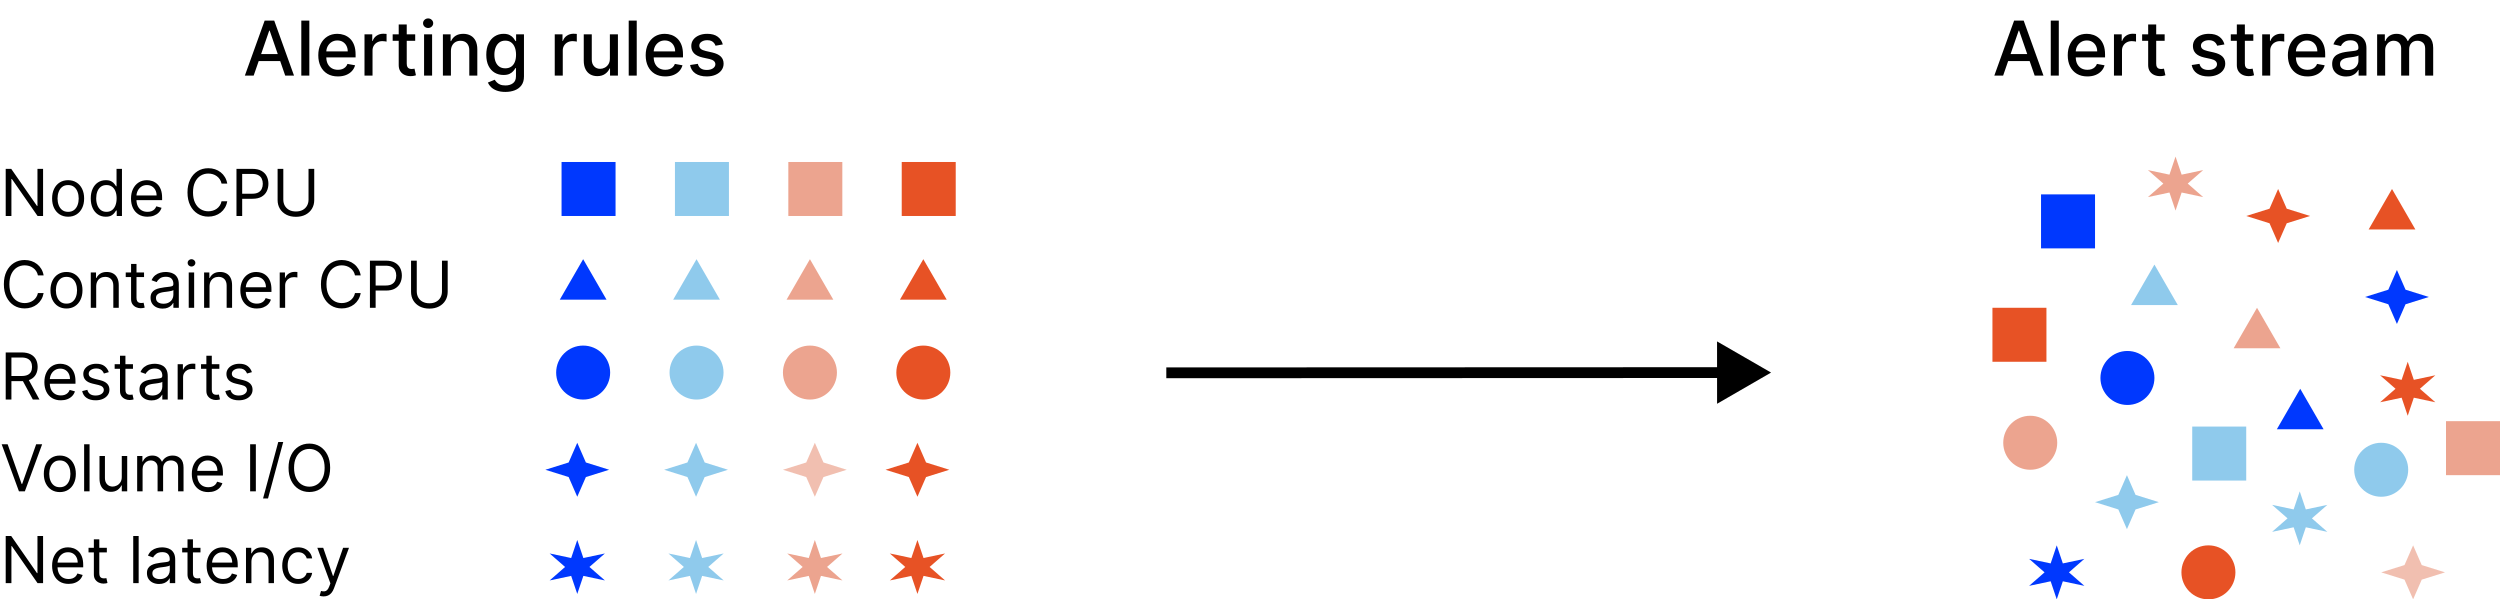 <svg width="463" height="111" viewBox="0 0 463 111" fill="none" xmlns="http://www.w3.org/2000/svg">
<circle cx="108" cy="69" r="5" fill="#0038FE"/>
<circle cx="129" cy="69" r="5" fill="#8FCAEC"/>
<circle cx="150" cy="69" r="5" fill="#ECA48F"/>
<circle cx="171" cy="69" r="5" fill="#E75225"/>
<path d="M108 48L112.33 55.5H103.67L108 48Z" fill="#0038FE"/>
<path d="M129 48L133.33 55.5H124.67L129 48Z" fill="#8FCAEC"/>
<path d="M150 48L154.33 55.5H145.67L150 48Z" fill="#ECA48F"/>
<path d="M171 48L175.33 55.5H166.67L171 48Z" fill="#E75225"/>
<rect x="104" y="30" width="10" height="10" fill="#0038FE"/>
<rect x="125" y="30" width="10" height="10" fill="#8FCAEC"/>
<rect x="146" y="30" width="10" height="10" fill="#ECA48F"/>
<rect x="167" y="30" width="10" height="10" fill="#E75225"/>
<path d="M328.001 69L317.998 63.23L318.003 74.778L328.001 69ZM216 70.047L319.001 70.004L319 68.004L216 68.047L216 70.047Z" fill="black"/>
<path d="M7.977 31.273V40H6.955L2.199 33.148H2.114V40H1.057V31.273H2.08L6.852 38.142H6.938V31.273H7.977ZM12.615 40.136C12.024 40.136 11.505 39.996 11.059 39.715C10.616 39.433 10.27 39.04 10.02 38.534C9.772 38.028 9.649 37.438 9.649 36.761C9.649 36.08 9.772 35.484 10.02 34.976C10.27 34.467 10.616 34.072 11.059 33.791C11.505 33.51 12.024 33.369 12.615 33.369C13.206 33.369 13.723 33.51 14.166 33.791C14.612 34.072 14.959 34.467 15.206 34.976C15.456 35.484 15.581 36.08 15.581 36.761C15.581 37.438 15.456 38.028 15.206 38.534C14.959 39.04 14.612 39.433 14.166 39.715C13.723 39.996 13.206 40.136 12.615 40.136ZM12.615 39.233C13.064 39.233 13.433 39.118 13.723 38.888C14.012 38.658 14.227 38.355 14.366 37.98C14.505 37.605 14.575 37.199 14.575 36.761C14.575 36.324 14.505 35.916 14.366 35.538C14.227 35.16 14.012 34.855 13.723 34.622C13.433 34.389 13.064 34.273 12.615 34.273C12.166 34.273 11.796 34.389 11.507 34.622C11.217 34.855 11.002 35.16 10.863 35.538C10.724 35.916 10.655 36.324 10.655 36.761C10.655 37.199 10.724 37.605 10.863 37.98C11.002 38.355 11.217 38.658 11.507 38.888C11.796 39.118 12.166 39.233 12.615 39.233ZM19.587 40.136C19.042 40.136 18.56 39.999 18.143 39.723C17.725 39.445 17.398 39.053 17.163 38.547C16.927 38.038 16.809 37.438 16.809 36.744C16.809 36.057 16.927 35.46 17.163 34.955C17.398 34.449 17.727 34.058 18.147 33.783C18.567 33.507 19.053 33.369 19.604 33.369C20.03 33.369 20.367 33.44 20.614 33.582C20.864 33.722 21.055 33.881 21.185 34.06C21.319 34.236 21.423 34.381 21.496 34.494H21.582V31.273H22.587V40H21.616V38.994H21.496C21.423 39.114 21.317 39.264 21.181 39.446C21.045 39.625 20.85 39.785 20.597 39.928C20.345 40.067 20.008 40.136 19.587 40.136ZM19.724 39.233C20.127 39.233 20.468 39.128 20.746 38.918C21.025 38.705 21.236 38.41 21.381 38.035C21.526 37.658 21.599 37.222 21.599 36.727C21.599 36.239 21.528 35.811 21.386 35.445C21.244 35.075 21.033 34.788 20.755 34.584C20.477 34.376 20.133 34.273 19.724 34.273C19.298 34.273 18.942 34.382 18.658 34.601C18.377 34.817 18.166 35.111 18.023 35.483C17.884 35.852 17.815 36.267 17.815 36.727C17.815 37.193 17.886 37.617 18.028 37.997C18.173 38.375 18.386 38.676 18.667 38.901C18.951 39.122 19.303 39.233 19.724 39.233ZM27.313 40.136C26.683 40.136 26.139 39.997 25.681 39.719C25.227 39.438 24.876 39.045 24.629 38.543C24.384 38.037 24.262 37.449 24.262 36.778C24.262 36.108 24.384 35.517 24.629 35.006C24.876 34.492 25.22 34.091 25.66 33.804C26.103 33.514 26.62 33.369 27.211 33.369C27.552 33.369 27.889 33.426 28.221 33.54C28.553 33.653 28.856 33.838 29.129 34.094C29.401 34.347 29.619 34.682 29.78 35.099C29.942 35.517 30.023 36.031 30.023 36.642V37.068H24.978V36.199H29.001C29.001 35.83 28.927 35.5 28.779 35.21C28.634 34.92 28.427 34.692 28.157 34.524C27.89 34.356 27.575 34.273 27.211 34.273C26.81 34.273 26.464 34.372 26.171 34.571C25.881 34.767 25.658 35.023 25.502 35.338C25.346 35.653 25.268 35.992 25.268 36.352V36.932C25.268 37.426 25.353 37.845 25.523 38.189C25.697 38.53 25.937 38.79 26.244 38.969C26.55 39.145 26.907 39.233 27.313 39.233C27.577 39.233 27.816 39.196 28.029 39.122C28.245 39.045 28.431 38.932 28.587 38.781C28.744 38.628 28.864 38.438 28.95 38.21L29.921 38.483C29.819 38.812 29.647 39.102 29.405 39.352C29.164 39.599 28.866 39.793 28.511 39.932C28.155 40.068 27.756 40.136 27.313 40.136ZM42.087 34H41.031C40.968 33.696 40.859 33.429 40.702 33.199C40.549 32.969 40.361 32.776 40.14 32.619C39.921 32.46 39.678 32.341 39.411 32.261C39.144 32.182 38.866 32.142 38.576 32.142C38.048 32.142 37.569 32.276 37.14 32.543C36.714 32.81 36.374 33.203 36.121 33.723C35.871 34.243 35.746 34.881 35.746 35.636C35.746 36.392 35.871 37.03 36.121 37.55C36.374 38.07 36.714 38.463 37.14 38.73C37.569 38.997 38.048 39.131 38.576 39.131C38.866 39.131 39.144 39.091 39.411 39.011C39.678 38.932 39.921 38.814 40.14 38.658C40.361 38.499 40.549 38.304 40.702 38.074C40.859 37.841 40.968 37.574 41.031 37.273H42.087C42.008 37.719 41.863 38.118 41.653 38.47C41.443 38.822 41.181 39.122 40.869 39.369C40.556 39.614 40.205 39.8 39.816 39.928C39.43 40.055 39.016 40.119 38.576 40.119C37.832 40.119 37.17 39.938 36.59 39.574C36.011 39.21 35.555 38.693 35.222 38.023C34.89 37.352 34.724 36.557 34.724 35.636C34.724 34.716 34.89 33.92 35.222 33.25C35.555 32.58 36.011 32.062 36.59 31.699C37.17 31.335 37.832 31.153 38.576 31.153C39.016 31.153 39.43 31.217 39.816 31.345C40.205 31.473 40.556 31.66 40.869 31.908C41.181 32.152 41.443 32.45 41.653 32.803C41.863 33.152 42.008 33.551 42.087 34ZM43.795 40V31.273H46.744C47.429 31.273 47.988 31.396 48.423 31.643C48.86 31.888 49.184 32.219 49.395 32.636C49.605 33.054 49.71 33.52 49.71 34.034C49.71 34.548 49.605 35.016 49.395 35.436C49.187 35.856 48.866 36.192 48.431 36.442C47.997 36.689 47.44 36.812 46.761 36.812H44.647V35.875H46.727C47.196 35.875 47.572 35.794 47.856 35.632C48.14 35.47 48.346 35.251 48.474 34.976C48.605 34.697 48.67 34.383 48.67 34.034C48.67 33.685 48.605 33.372 48.474 33.097C48.346 32.821 48.139 32.605 47.852 32.449C47.565 32.29 47.184 32.21 46.71 32.21H44.852V40H43.795ZM57.14 31.273H58.196V37.051C58.196 37.648 58.056 38.18 57.775 38.649C57.496 39.115 57.103 39.483 56.594 39.753C56.086 40.02 55.489 40.153 54.804 40.153C54.12 40.153 53.523 40.02 53.015 39.753C52.506 39.483 52.111 39.115 51.83 38.649C51.551 38.18 51.412 37.648 51.412 37.051V31.273H52.469V36.966C52.469 37.392 52.563 37.771 52.75 38.104C52.938 38.433 53.205 38.693 53.551 38.883C53.901 39.071 54.319 39.165 54.804 39.165C55.29 39.165 55.708 39.071 56.057 38.883C56.407 38.693 56.674 38.433 56.858 38.104C57.046 37.771 57.14 37.392 57.14 36.966V31.273ZM8.08 51H7.023C6.96 50.696 6.851 50.429 6.695 50.199C6.541 49.969 6.354 49.776 6.132 49.619C5.913 49.46 5.67 49.341 5.403 49.261C5.136 49.182 4.858 49.142 4.568 49.142C4.04 49.142 3.561 49.276 3.132 49.543C2.706 49.81 2.366 50.203 2.114 50.723C1.864 51.243 1.739 51.881 1.739 52.636C1.739 53.392 1.864 54.03 2.114 54.55C2.366 55.07 2.706 55.463 3.132 55.73C3.561 55.997 4.04 56.131 4.568 56.131C4.858 56.131 5.136 56.091 5.403 56.011C5.67 55.932 5.913 55.814 6.132 55.658C6.354 55.499 6.541 55.304 6.695 55.074C6.851 54.841 6.96 54.574 7.023 54.273H8.08C8 54.719 7.855 55.118 7.645 55.47C7.435 55.822 7.173 56.122 6.861 56.369C6.548 56.614 6.197 56.8 5.808 56.928C5.422 57.055 5.009 57.119 4.568 57.119C3.824 57.119 3.162 56.938 2.582 56.574C2.003 56.21 1.547 55.693 1.214 55.023C0.882 54.352 0.716 53.557 0.716 52.636C0.716 51.716 0.882 50.92 1.214 50.25C1.547 49.58 2.003 49.062 2.582 48.699C3.162 48.335 3.824 48.153 4.568 48.153C5.009 48.153 5.422 48.217 5.808 48.345C6.197 48.473 6.548 48.66 6.861 48.908C7.173 49.152 7.435 49.45 7.645 49.803C7.855 50.152 8 50.551 8.08 51ZM12.31 57.136C11.719 57.136 11.201 56.996 10.755 56.715C10.311 56.433 9.965 56.04 9.715 55.534C9.468 55.028 9.344 54.438 9.344 53.761C9.344 53.08 9.468 52.484 9.715 51.976C9.965 51.467 10.311 51.072 10.755 50.791C11.201 50.51 11.719 50.369 12.31 50.369C12.901 50.369 13.418 50.51 13.861 50.791C14.307 51.072 14.654 51.467 14.901 51.976C15.151 52.484 15.276 53.08 15.276 53.761C15.276 54.438 15.151 55.028 14.901 55.534C14.654 56.04 14.307 56.433 13.861 56.715C13.418 56.996 12.901 57.136 12.31 57.136ZM12.31 56.233C12.759 56.233 13.128 56.118 13.418 55.888C13.708 55.658 13.922 55.355 14.061 54.98C14.201 54.605 14.27 54.199 14.27 53.761C14.27 53.324 14.201 52.916 14.061 52.538C13.922 52.16 13.708 51.855 13.418 51.622C13.128 51.389 12.759 51.273 12.31 51.273C11.861 51.273 11.492 51.389 11.202 51.622C10.912 51.855 10.698 52.16 10.559 52.538C10.419 52.916 10.35 53.324 10.35 53.761C10.35 54.199 10.419 54.605 10.559 54.98C10.698 55.355 10.912 55.658 11.202 55.888C11.492 56.118 11.861 56.233 12.31 56.233ZM17.817 53.062V57H16.811V50.455H17.783V51.477H17.868C18.021 51.145 18.254 50.878 18.567 50.676C18.879 50.472 19.283 50.369 19.777 50.369C20.22 50.369 20.608 50.46 20.94 50.642C21.273 50.821 21.531 51.094 21.716 51.46C21.901 51.824 21.993 52.284 21.993 52.841V57H20.987V52.909C20.987 52.395 20.854 51.994 20.587 51.707C20.32 51.418 19.953 51.273 19.487 51.273C19.166 51.273 18.879 51.342 18.626 51.481C18.376 51.621 18.179 51.824 18.034 52.091C17.889 52.358 17.817 52.682 17.817 53.062ZM26.677 50.455V51.307H23.285V50.455H26.677ZM24.274 48.886H25.279V55.125C25.279 55.409 25.321 55.622 25.403 55.764C25.488 55.903 25.596 55.997 25.727 56.045C25.86 56.091 26.001 56.114 26.149 56.114C26.26 56.114 26.351 56.108 26.422 56.097C26.492 56.082 26.549 56.071 26.592 56.062L26.797 56.966C26.728 56.992 26.633 57.017 26.511 57.043C26.389 57.071 26.234 57.085 26.047 57.085C25.762 57.085 25.484 57.024 25.211 56.902C24.941 56.78 24.717 56.594 24.538 56.344C24.362 56.094 24.274 55.778 24.274 55.398V48.886ZM30.116 57.153C29.701 57.153 29.325 57.075 28.987 56.919C28.649 56.76 28.38 56.531 28.181 56.233C27.983 55.932 27.883 55.568 27.883 55.142C27.883 54.767 27.957 54.463 28.105 54.23C28.253 53.994 28.45 53.81 28.697 53.676C28.944 53.543 29.217 53.443 29.515 53.378C29.816 53.31 30.119 53.256 30.423 53.216C30.821 53.165 31.143 53.126 31.39 53.101C31.64 53.072 31.822 53.026 31.936 52.96C32.052 52.895 32.11 52.781 32.11 52.619V52.585C32.11 52.165 31.995 51.838 31.765 51.605C31.538 51.372 31.193 51.256 30.73 51.256C30.25 51.256 29.873 51.361 29.601 51.571C29.328 51.781 29.136 52.006 29.025 52.244L28.071 51.903C28.241 51.506 28.468 51.196 28.753 50.974C29.039 50.75 29.352 50.594 29.69 50.506C30.031 50.415 30.366 50.369 30.696 50.369C30.906 50.369 31.147 50.395 31.42 50.446C31.696 50.494 31.961 50.595 32.217 50.749C32.475 50.902 32.69 51.133 32.86 51.443C33.031 51.753 33.116 52.168 33.116 52.688V57H32.11V56.114H32.059C31.991 56.256 31.878 56.408 31.718 56.57C31.559 56.731 31.348 56.869 31.084 56.983C30.819 57.097 30.497 57.153 30.116 57.153ZM30.27 56.25C30.667 56.25 31.003 56.172 31.275 56.016C31.551 55.859 31.758 55.658 31.897 55.41C32.039 55.163 32.11 54.903 32.11 54.631V53.71C32.068 53.761 31.974 53.808 31.829 53.851C31.687 53.891 31.522 53.926 31.335 53.957C31.15 53.986 30.97 54.011 30.794 54.034C30.62 54.054 30.48 54.071 30.372 54.085C30.11 54.119 29.866 54.175 29.639 54.251C29.414 54.325 29.233 54.438 29.093 54.588C28.957 54.736 28.889 54.938 28.889 55.193C28.889 55.543 29.018 55.807 29.277 55.986C29.538 56.162 29.869 56.25 30.27 56.25ZM34.952 57V50.455H35.957V57H34.952ZM35.463 49.364C35.267 49.364 35.098 49.297 34.956 49.163C34.817 49.03 34.747 48.869 34.747 48.682C34.747 48.494 34.817 48.334 34.956 48.2C35.098 48.067 35.267 48 35.463 48C35.659 48 35.827 48.067 35.966 48.2C36.108 48.334 36.179 48.494 36.179 48.682C36.179 48.869 36.108 49.03 35.966 49.163C35.827 49.297 35.659 49.364 35.463 49.364ZM38.805 53.062V57H37.799V50.455H38.771V51.477H38.856C39.01 51.145 39.242 50.878 39.555 50.676C39.867 50.472 40.271 50.369 40.765 50.369C41.209 50.369 41.596 50.46 41.929 50.642C42.261 50.821 42.52 51.094 42.704 51.46C42.889 51.824 42.981 52.284 42.981 52.841V57H41.975V52.909C41.975 52.395 41.842 51.994 41.575 51.707C41.308 51.418 40.941 51.273 40.475 51.273C40.154 51.273 39.867 51.342 39.615 51.481C39.365 51.621 39.167 51.824 39.022 52.091C38.877 52.358 38.805 52.682 38.805 53.062ZM47.563 57.136C46.932 57.136 46.389 56.997 45.931 56.719C45.477 56.438 45.126 56.045 44.879 55.543C44.634 55.037 44.512 54.449 44.512 53.778C44.512 53.108 44.634 52.517 44.879 52.006C45.126 51.492 45.469 51.091 45.91 50.804C46.353 50.514 46.87 50.369 47.461 50.369C47.802 50.369 48.139 50.426 48.471 50.54C48.803 50.653 49.106 50.838 49.379 51.094C49.651 51.347 49.869 51.682 50.031 52.099C50.193 52.517 50.273 53.031 50.273 53.642V54.068H45.228V53.199H49.251C49.251 52.83 49.177 52.5 49.029 52.21C48.884 51.92 48.677 51.692 48.407 51.524C48.14 51.356 47.825 51.273 47.461 51.273C47.06 51.273 46.714 51.372 46.421 51.571C46.131 51.767 45.908 52.023 45.752 52.338C45.596 52.653 45.518 52.992 45.518 53.352V53.932C45.518 54.426 45.603 54.845 45.773 55.189C45.947 55.53 46.187 55.79 46.494 55.969C46.8 56.145 47.157 56.233 47.563 56.233C47.827 56.233 48.066 56.196 48.279 56.122C48.495 56.045 48.681 55.932 48.837 55.781C48.994 55.628 49.114 55.438 49.2 55.21L50.171 55.483C50.069 55.812 49.897 56.102 49.656 56.352C49.414 56.599 49.116 56.793 48.761 56.932C48.406 57.068 48.006 57.136 47.563 57.136ZM51.803 57V50.455H52.775V51.443H52.843C52.962 51.119 53.178 50.856 53.491 50.655C53.803 50.453 54.156 50.352 54.548 50.352C54.621 50.352 54.714 50.354 54.825 50.356C54.935 50.359 55.019 50.364 55.076 50.369V51.392C55.042 51.383 54.964 51.371 54.842 51.354C54.722 51.334 54.596 51.324 54.462 51.324C54.144 51.324 53.86 51.391 53.61 51.524C53.363 51.655 53.167 51.837 53.022 52.07C52.88 52.3 52.809 52.562 52.809 52.858V57H51.803ZM66.802 51H65.745C65.683 50.696 65.573 50.429 65.417 50.199C65.264 49.969 65.076 49.776 64.855 49.619C64.636 49.46 64.393 49.341 64.126 49.261C63.859 49.182 63.581 49.142 63.291 49.142C62.762 49.142 62.284 49.276 61.855 49.543C61.429 49.81 61.089 50.203 60.836 50.723C60.586 51.243 60.461 51.881 60.461 52.636C60.461 53.392 60.586 54.03 60.836 54.55C61.089 55.07 61.429 55.463 61.855 55.73C62.284 55.997 62.762 56.131 63.291 56.131C63.581 56.131 63.859 56.091 64.126 56.011C64.393 55.932 64.636 55.814 64.855 55.658C65.076 55.499 65.264 55.304 65.417 55.074C65.573 54.841 65.683 54.574 65.745 54.273H66.802C66.723 54.719 66.578 55.118 66.368 55.47C66.157 55.822 65.896 56.122 65.584 56.369C65.271 56.614 64.92 56.8 64.531 56.928C64.144 57.055 63.731 57.119 63.291 57.119C62.547 57.119 61.885 56.938 61.305 56.574C60.725 56.21 60.27 55.693 59.937 55.023C59.605 54.352 59.439 53.557 59.439 52.636C59.439 51.716 59.605 50.92 59.937 50.25C60.27 49.58 60.725 49.062 61.305 48.699C61.885 48.335 62.547 48.153 63.291 48.153C63.731 48.153 64.144 48.217 64.531 48.345C64.92 48.473 65.271 48.66 65.584 48.908C65.896 49.152 66.157 49.45 66.368 49.803C66.578 50.152 66.723 50.551 66.802 51ZM68.51 57V48.273H71.459C72.144 48.273 72.703 48.396 73.138 48.644C73.575 48.888 73.899 49.219 74.109 49.636C74.32 50.054 74.425 50.52 74.425 51.034C74.425 51.548 74.32 52.016 74.109 52.436C73.902 52.856 73.581 53.192 73.146 53.442C72.712 53.689 72.155 53.812 71.476 53.812H69.362V52.875H71.442C71.91 52.875 72.287 52.794 72.571 52.632C72.855 52.47 73.061 52.251 73.189 51.976C73.32 51.697 73.385 51.383 73.385 51.034C73.385 50.685 73.32 50.372 73.189 50.097C73.061 49.821 72.854 49.605 72.567 49.449C72.28 49.29 71.899 49.21 71.425 49.21H69.567V57H68.51ZM81.854 48.273H82.911V54.051C82.911 54.648 82.771 55.18 82.489 55.649C82.211 56.115 81.817 56.483 81.309 56.753C80.8 57.02 80.204 57.153 79.519 57.153C78.835 57.153 78.238 57.02 77.729 56.753C77.221 56.483 76.826 56.115 76.545 55.649C76.266 55.18 76.127 54.648 76.127 54.051V48.273H77.184V53.966C77.184 54.392 77.278 54.771 77.465 55.104C77.653 55.433 77.92 55.693 78.266 55.883C78.616 56.071 79.033 56.165 79.519 56.165C80.005 56.165 80.423 56.071 80.772 55.883C81.121 55.693 81.388 55.433 81.573 55.104C81.761 54.771 81.854 54.392 81.854 53.966V48.273ZM1.057 74V65.273H4.006C4.688 65.273 5.247 65.389 5.685 65.622C6.122 65.852 6.446 66.169 6.656 66.572C6.866 66.976 6.972 67.435 6.972 67.949C6.972 68.463 6.866 68.919 6.656 69.317C6.446 69.715 6.124 70.027 5.689 70.254C5.254 70.479 4.699 70.591 4.023 70.591H1.636V69.636H3.989C4.455 69.636 4.83 69.568 5.114 69.432C5.401 69.296 5.608 69.102 5.736 68.852C5.866 68.599 5.932 68.298 5.932 67.949C5.932 67.599 5.866 67.294 5.736 67.033C5.605 66.771 5.396 66.57 5.109 66.428C4.822 66.283 4.443 66.21 3.972 66.21H2.114V74H1.057ZM5.165 70.079L7.312 74H6.085L3.972 70.079H5.165ZM11.27 74.136C10.64 74.136 10.095 73.997 9.638 73.719C9.184 73.438 8.833 73.046 8.586 72.543C8.341 72.037 8.219 71.449 8.219 70.778C8.219 70.108 8.341 69.517 8.586 69.006C8.833 68.492 9.176 68.091 9.617 67.804C10.06 67.514 10.577 67.369 11.168 67.369C11.509 67.369 11.845 67.426 12.178 67.54C12.51 67.653 12.813 67.838 13.086 68.094C13.358 68.347 13.576 68.682 13.738 69.099C13.899 69.517 13.98 70.031 13.98 70.642V71.068H8.935V70.199H12.958C12.958 69.829 12.884 69.5 12.736 69.21C12.591 68.921 12.384 68.692 12.114 68.524C11.847 68.356 11.532 68.273 11.168 68.273C10.767 68.273 10.421 68.372 10.128 68.571C9.838 68.767 9.615 69.023 9.459 69.338C9.303 69.653 9.225 69.992 9.225 70.352V70.932C9.225 71.426 9.31 71.845 9.48 72.189C9.654 72.53 9.894 72.79 10.201 72.969C10.508 73.145 10.864 73.233 11.27 73.233C11.534 73.233 11.773 73.196 11.986 73.122C12.202 73.046 12.388 72.932 12.544 72.781C12.701 72.628 12.821 72.438 12.907 72.21L13.878 72.483C13.776 72.812 13.604 73.102 13.363 73.352C13.121 73.599 12.823 73.793 12.468 73.932C12.113 74.068 11.713 74.136 11.27 74.136ZM20.147 68.921L19.243 69.176C19.186 69.026 19.103 68.879 18.992 68.737C18.884 68.592 18.736 68.473 18.549 68.379C18.361 68.285 18.121 68.239 17.828 68.239C17.428 68.239 17.094 68.331 16.827 68.516C16.563 68.697 16.431 68.929 16.431 69.21C16.431 69.46 16.522 69.658 16.703 69.803C16.885 69.947 17.169 70.068 17.556 70.165L18.527 70.403C19.113 70.546 19.549 70.763 19.836 71.055C20.122 71.345 20.266 71.719 20.266 72.176C20.266 72.551 20.158 72.886 19.942 73.182C19.729 73.477 19.431 73.71 19.047 73.881C18.664 74.051 18.218 74.136 17.709 74.136C17.041 74.136 16.489 73.992 16.052 73.702C15.614 73.412 15.337 72.989 15.22 72.432L16.175 72.193C16.266 72.546 16.438 72.81 16.691 72.986C16.946 73.162 17.28 73.25 17.692 73.25C18.161 73.25 18.533 73.151 18.809 72.952C19.087 72.75 19.226 72.508 19.226 72.227C19.226 72 19.147 71.81 18.988 71.656C18.828 71.5 18.584 71.383 18.255 71.307L17.164 71.051C16.564 70.909 16.124 70.689 15.843 70.391C15.564 70.09 15.425 69.713 15.425 69.261C15.425 68.892 15.529 68.565 15.736 68.281C15.946 67.997 16.232 67.774 16.593 67.612C16.956 67.45 17.368 67.369 17.828 67.369C18.476 67.369 18.985 67.511 19.354 67.796C19.726 68.079 19.99 68.454 20.147 68.921ZM24.626 67.454V68.307H21.234V67.454H24.626ZM22.223 65.886H23.229V72.125C23.229 72.409 23.27 72.622 23.352 72.764C23.438 72.903 23.546 72.997 23.676 73.046C23.81 73.091 23.95 73.114 24.098 73.114C24.209 73.114 24.3 73.108 24.371 73.097C24.442 73.082 24.499 73.071 24.541 73.062L24.746 73.966C24.678 73.992 24.582 74.017 24.46 74.043C24.338 74.071 24.183 74.085 23.996 74.085C23.712 74.085 23.433 74.024 23.16 73.902C22.891 73.78 22.666 73.594 22.487 73.344C22.311 73.094 22.223 72.778 22.223 72.398V65.886ZM28.065 74.153C27.651 74.153 27.274 74.075 26.936 73.919C26.598 73.76 26.329 73.531 26.131 73.233C25.932 72.932 25.832 72.568 25.832 72.142C25.832 71.767 25.906 71.463 26.054 71.23C26.202 70.994 26.399 70.81 26.646 70.676C26.893 70.543 27.166 70.443 27.465 70.378C27.766 70.31 28.068 70.256 28.372 70.216C28.77 70.165 29.092 70.126 29.34 70.101C29.59 70.072 29.771 70.026 29.885 69.96C30.001 69.895 30.06 69.781 30.06 69.619V69.585C30.06 69.165 29.945 68.838 29.715 68.605C29.487 68.372 29.142 68.256 28.679 68.256C28.199 68.256 27.822 68.361 27.55 68.571C27.277 68.781 27.085 69.006 26.974 69.244L26.02 68.903C26.19 68.506 26.418 68.196 26.702 67.974C26.989 67.75 27.301 67.594 27.639 67.506C27.98 67.415 28.315 67.369 28.645 67.369C28.855 67.369 29.097 67.395 29.369 67.446C29.645 67.494 29.91 67.595 30.166 67.749C30.425 67.902 30.639 68.133 30.81 68.443C30.98 68.753 31.065 69.168 31.065 69.688V74H30.06V73.114H30.009C29.94 73.256 29.827 73.408 29.668 73.57C29.509 73.731 29.297 73.869 29.033 73.983C28.768 74.097 28.446 74.153 28.065 74.153ZM28.219 73.25C28.616 73.25 28.952 73.172 29.224 73.016C29.5 72.859 29.707 72.658 29.847 72.41C29.989 72.163 30.06 71.903 30.06 71.631V70.71C30.017 70.761 29.923 70.808 29.778 70.851C29.636 70.891 29.472 70.926 29.284 70.957C29.099 70.986 28.919 71.011 28.743 71.034C28.57 71.054 28.429 71.071 28.321 71.085C28.06 71.119 27.815 71.175 27.588 71.251C27.364 71.325 27.182 71.438 27.043 71.588C26.906 71.736 26.838 71.938 26.838 72.193C26.838 72.543 26.967 72.807 27.226 72.986C27.487 73.162 27.818 73.25 28.219 73.25ZM32.901 74V67.454H33.873V68.443H33.941C34.06 68.119 34.276 67.856 34.588 67.655C34.901 67.453 35.253 67.352 35.645 67.352C35.719 67.352 35.811 67.354 35.922 67.356C36.033 67.359 36.117 67.364 36.174 67.369V68.392C36.14 68.383 36.061 68.371 35.939 68.354C35.82 68.334 35.694 68.324 35.56 68.324C35.242 68.324 34.958 68.391 34.708 68.524C34.461 68.655 34.265 68.837 34.12 69.07C33.978 69.3 33.907 69.562 33.907 69.858V74H32.901ZM40.623 67.454V68.307H37.23V67.454H40.623ZM38.219 65.886H39.225V72.125C39.225 72.409 39.266 72.622 39.348 72.764C39.434 72.903 39.541 72.997 39.672 73.046C39.806 73.091 39.946 73.114 40.094 73.114C40.205 73.114 40.296 73.108 40.367 73.097C40.438 73.082 40.495 73.071 40.537 73.062L40.742 73.966C40.674 73.992 40.578 74.017 40.456 74.043C40.334 74.071 40.179 74.085 39.992 74.085C39.708 74.085 39.429 74.024 39.157 73.902C38.887 73.78 38.662 73.594 38.483 73.344C38.307 73.094 38.219 72.778 38.219 72.398V65.886ZM46.654 68.921L45.751 69.176C45.694 69.026 45.61 68.879 45.5 68.737C45.392 68.592 45.244 68.473 45.056 68.379C44.869 68.285 44.629 68.239 44.336 68.239C43.936 68.239 43.602 68.331 43.335 68.516C43.071 68.697 42.939 68.929 42.939 69.21C42.939 69.46 43.029 69.658 43.211 69.803C43.393 69.947 43.677 70.068 44.064 70.165L45.035 70.403C45.62 70.546 46.056 70.763 46.343 71.055C46.63 71.345 46.774 71.719 46.774 72.176C46.774 72.551 46.666 72.886 46.45 73.182C46.237 73.477 45.939 73.71 45.555 73.881C45.172 74.051 44.725 74.136 44.217 74.136C43.549 74.136 42.997 73.992 42.559 73.702C42.122 73.412 41.845 72.989 41.728 72.432L42.683 72.193C42.774 72.546 42.946 72.81 43.199 72.986C43.454 73.162 43.788 73.25 44.2 73.25C44.669 73.25 45.041 73.151 45.316 72.952C45.595 72.75 45.734 72.508 45.734 72.227C45.734 72 45.654 71.81 45.495 71.656C45.336 71.5 45.092 71.383 44.762 71.307L43.672 71.051C43.072 70.909 42.632 70.689 42.35 70.391C42.072 70.09 41.933 69.713 41.933 69.261C41.933 68.892 42.037 68.565 42.244 68.281C42.454 67.997 42.74 67.774 43.1 67.612C43.464 67.45 43.876 67.369 44.336 67.369C44.984 67.369 45.492 67.511 45.862 67.796C46.234 68.079 46.498 68.454 46.654 68.921ZM1.415 82.273L4.006 89.619H4.108L6.699 82.273H7.807L4.602 91H3.511L0.307 82.273H1.415ZM11.079 91.136C10.489 91.136 9.97 90.996 9.524 90.715C9.081 90.433 8.734 90.04 8.484 89.534C8.237 89.028 8.114 88.438 8.114 87.761C8.114 87.079 8.237 86.484 8.484 85.976C8.734 85.467 9.081 85.072 9.524 84.791C9.97 84.51 10.489 84.369 11.079 84.369C11.671 84.369 12.188 84.51 12.631 84.791C13.077 85.072 13.423 85.467 13.671 85.976C13.921 86.484 14.046 87.079 14.046 87.761C14.046 88.438 13.921 89.028 13.671 89.534C13.423 90.04 13.077 90.433 12.631 90.715C12.188 90.996 11.671 91.136 11.079 91.136ZM11.079 90.233C11.528 90.233 11.898 90.118 12.188 89.888C12.477 89.658 12.692 89.355 12.831 88.98C12.97 88.605 13.04 88.199 13.04 87.761C13.04 87.324 12.97 86.916 12.831 86.538C12.692 86.16 12.477 85.855 12.188 85.622C11.898 85.389 11.528 85.273 11.079 85.273C10.631 85.273 10.261 85.389 9.972 85.622C9.682 85.855 9.467 86.16 9.328 86.538C9.189 86.916 9.119 87.324 9.119 87.761C9.119 88.199 9.189 88.605 9.328 88.98C9.467 89.355 9.682 89.658 9.972 89.888C10.261 90.118 10.631 90.233 11.079 90.233ZM16.586 82.273V91H15.581V82.273H16.586ZM22.553 88.324V84.454H23.559V91H22.553V89.892H22.485C22.332 90.224 22.093 90.507 21.769 90.74C21.445 90.97 21.036 91.085 20.542 91.085C20.133 91.085 19.769 90.996 19.451 90.817C19.133 90.635 18.883 90.362 18.701 89.999C18.519 89.632 18.428 89.171 18.428 88.614V84.454H19.434V88.546C19.434 89.023 19.567 89.403 19.834 89.688C20.104 89.972 20.448 90.114 20.866 90.114C21.116 90.114 21.37 90.05 21.629 89.922C21.89 89.794 22.109 89.598 22.285 89.334C22.464 89.07 22.553 88.733 22.553 88.324ZM25.401 91V84.454H26.372V85.477H26.458C26.594 85.128 26.814 84.856 27.118 84.663C27.422 84.467 27.787 84.369 28.213 84.369C28.645 84.369 29.005 84.467 29.291 84.663C29.581 84.856 29.807 85.128 29.969 85.477H30.037C30.205 85.139 30.456 84.871 30.791 84.672C31.127 84.47 31.529 84.369 31.997 84.369C32.583 84.369 33.061 84.553 33.434 84.919C33.806 85.283 33.992 85.849 33.992 86.619V91H32.986V86.619C32.986 86.136 32.854 85.791 32.59 85.584C32.326 85.376 32.015 85.273 31.657 85.273C31.196 85.273 30.84 85.412 30.587 85.69C30.334 85.966 30.208 86.315 30.208 86.739V91H29.185V86.517C29.185 86.145 29.064 85.845 28.823 85.618C28.581 85.388 28.27 85.273 27.89 85.273C27.628 85.273 27.384 85.342 27.157 85.481C26.932 85.621 26.75 85.814 26.611 86.061C26.475 86.305 26.407 86.588 26.407 86.909V91H25.401ZM38.575 91.136C37.944 91.136 37.4 90.997 36.943 90.719C36.488 90.438 36.137 90.046 35.89 89.543C35.646 89.037 35.524 88.449 35.524 87.778C35.524 87.108 35.646 86.517 35.89 86.006C36.137 85.492 36.481 85.091 36.922 84.804C37.365 84.514 37.882 84.369 38.473 84.369C38.814 84.369 39.15 84.426 39.483 84.54C39.815 84.653 40.117 84.838 40.39 85.094C40.663 85.347 40.88 85.682 41.042 86.099C41.204 86.517 41.285 87.031 41.285 87.642V88.068H36.24V87.199H40.262C40.262 86.829 40.189 86.5 40.041 86.21C39.896 85.921 39.689 85.692 39.419 85.524C39.152 85.356 38.836 85.273 38.473 85.273C38.072 85.273 37.725 85.372 37.433 85.571C37.143 85.767 36.92 86.023 36.764 86.338C36.608 86.653 36.529 86.992 36.529 87.352V87.932C36.529 88.426 36.615 88.845 36.785 89.189C36.959 89.53 37.199 89.79 37.505 89.969C37.812 90.145 38.169 90.233 38.575 90.233C38.839 90.233 39.078 90.196 39.291 90.122C39.507 90.046 39.693 89.932 39.849 89.781C40.005 89.628 40.126 89.438 40.211 89.21L41.183 89.483C41.081 89.812 40.909 90.102 40.667 90.352C40.426 90.599 40.127 90.793 39.772 90.932C39.417 91.068 39.018 91.136 38.575 91.136ZM47.383 82.273V91H46.326V82.273H47.383ZM52.451 81.864L49.639 92.312H48.718L51.531 81.864H52.451ZM61.143 86.636C61.143 87.557 60.977 88.352 60.645 89.023C60.312 89.693 59.856 90.21 59.277 90.574C58.697 90.938 58.035 91.119 57.291 91.119C56.547 91.119 55.885 90.938 55.305 90.574C54.725 90.21 54.27 89.693 53.937 89.023C53.605 88.352 53.439 87.557 53.439 86.636C53.439 85.716 53.605 84.921 53.937 84.25C54.27 83.579 54.725 83.062 55.305 82.699C55.885 82.335 56.547 82.153 57.291 82.153C58.035 82.153 58.697 82.335 59.277 82.699C59.856 83.062 60.312 83.579 60.645 84.25C60.977 84.921 61.143 85.716 61.143 86.636ZM60.12 86.636C60.12 85.881 59.994 85.243 59.741 84.723C59.491 84.203 59.152 83.81 58.723 83.543C58.297 83.276 57.819 83.142 57.291 83.142C56.762 83.142 56.284 83.276 55.855 83.543C55.429 83.81 55.089 84.203 54.836 84.723C54.586 85.243 54.461 85.881 54.461 86.636C54.461 87.392 54.586 88.03 54.836 88.55C55.089 89.07 55.429 89.463 55.855 89.73C56.284 89.997 56.762 90.131 57.291 90.131C57.819 90.131 58.297 89.997 58.723 89.73C59.152 89.463 59.491 89.07 59.741 88.55C59.994 88.03 60.12 87.392 60.12 86.636ZM7.977 99.273V108H6.955L2.199 101.148H2.114V108H1.057V99.273H2.08L6.852 106.142H6.938V99.273H7.977ZM12.7 108.136C12.069 108.136 11.525 107.997 11.068 107.719C10.613 107.438 10.262 107.045 10.015 106.543C9.771 106.037 9.649 105.449 9.649 104.778C9.649 104.108 9.771 103.517 10.015 103.006C10.262 102.491 10.606 102.091 11.046 101.804C11.49 101.514 12.007 101.369 12.598 101.369C12.939 101.369 13.275 101.426 13.608 101.54C13.94 101.653 14.242 101.838 14.515 102.094C14.788 102.347 15.005 102.682 15.167 103.099C15.329 103.517 15.41 104.031 15.41 104.642V105.068H10.365V104.199H14.387C14.387 103.83 14.314 103.5 14.166 103.21C14.021 102.92 13.814 102.692 13.544 102.524C13.277 102.357 12.961 102.273 12.598 102.273C12.197 102.273 11.851 102.372 11.558 102.571C11.268 102.767 11.045 103.023 10.889 103.338C10.733 103.653 10.655 103.991 10.655 104.352V104.932C10.655 105.426 10.74 105.845 10.91 106.189C11.084 106.53 11.323 106.79 11.63 106.969C11.937 107.145 12.294 107.233 12.7 107.233C12.964 107.233 13.203 107.196 13.416 107.122C13.632 107.045 13.818 106.932 13.974 106.781C14.13 106.628 14.251 106.437 14.336 106.21L15.308 106.483C15.206 106.812 15.034 107.102 14.792 107.352C14.551 107.599 14.252 107.793 13.897 107.932C13.542 108.068 13.143 108.136 12.7 108.136ZM19.787 101.455V102.307H16.395V101.455H19.787ZM17.383 99.886H18.389V106.125C18.389 106.409 18.43 106.622 18.512 106.764C18.598 106.903 18.706 106.997 18.836 107.045C18.97 107.091 19.11 107.114 19.258 107.114C19.369 107.114 19.46 107.108 19.531 107.097C19.602 107.082 19.659 107.071 19.701 107.062L19.906 107.966C19.838 107.991 19.742 108.017 19.62 108.043C19.498 108.071 19.343 108.085 19.156 108.085C18.872 108.085 18.593 108.024 18.321 107.902C18.051 107.78 17.826 107.594 17.647 107.344C17.471 107.094 17.383 106.778 17.383 106.398V99.886ZM25.68 99.273V108H24.674V99.273H25.68ZM29.448 108.153C29.033 108.153 28.657 108.075 28.319 107.919C27.981 107.76 27.712 107.531 27.514 107.233C27.315 106.932 27.215 106.568 27.215 106.142C27.215 105.767 27.289 105.463 27.437 105.23C27.584 104.994 27.782 104.81 28.029 104.676C28.276 104.543 28.549 104.443 28.847 104.378C29.148 104.31 29.451 104.256 29.755 104.216C30.153 104.165 30.475 104.126 30.722 104.101C30.972 104.072 31.154 104.026 31.268 103.96C31.384 103.895 31.442 103.781 31.442 103.619V103.585C31.442 103.165 31.327 102.838 31.097 102.605C30.87 102.372 30.525 102.256 30.062 102.256C29.582 102.256 29.205 102.361 28.933 102.571C28.66 102.781 28.468 103.006 28.357 103.244L27.403 102.903C27.573 102.506 27.8 102.196 28.084 101.974C28.371 101.75 28.684 101.594 29.022 101.506C29.363 101.415 29.698 101.369 30.028 101.369C30.238 101.369 30.479 101.395 30.752 101.446C31.028 101.494 31.293 101.595 31.549 101.749C31.808 101.902 32.022 102.134 32.193 102.443C32.363 102.753 32.448 103.168 32.448 103.688V108H31.442V107.114H31.391C31.323 107.256 31.209 107.408 31.05 107.57C30.891 107.732 30.68 107.869 30.416 107.983C30.151 108.097 29.829 108.153 29.448 108.153ZM29.602 107.25C29.999 107.25 30.334 107.172 30.607 107.016C30.883 106.859 31.09 106.658 31.229 106.411C31.371 106.163 31.442 105.903 31.442 105.631V104.71C31.4 104.761 31.306 104.808 31.161 104.851C31.019 104.891 30.854 104.926 30.667 104.957C30.482 104.986 30.302 105.011 30.126 105.034C29.952 105.054 29.812 105.071 29.704 105.085C29.442 105.119 29.198 105.175 28.971 105.251C28.746 105.325 28.565 105.437 28.425 105.588C28.289 105.736 28.221 105.937 28.221 106.193C28.221 106.543 28.35 106.807 28.609 106.986C28.87 107.162 29.201 107.25 29.602 107.25ZM37.13 101.455V102.307H33.738V101.455H37.13ZM34.727 99.886H35.733V106.125C35.733 106.409 35.774 106.622 35.856 106.764C35.941 106.903 36.049 106.997 36.18 107.045C36.314 107.091 36.454 107.114 36.602 107.114C36.713 107.114 36.804 107.108 36.875 107.097C36.946 107.082 37.002 107.071 37.045 107.062L37.25 107.966C37.181 107.991 37.086 108.017 36.964 108.043C36.842 108.071 36.687 108.085 36.5 108.085C36.216 108.085 35.937 108.024 35.664 107.902C35.395 107.78 35.17 107.594 34.991 107.344C34.815 107.094 34.727 106.778 34.727 106.398V99.886ZM41.317 108.136C40.686 108.136 40.142 107.997 39.685 107.719C39.23 107.438 38.88 107.045 38.633 106.543C38.388 106.037 38.266 105.449 38.266 104.778C38.266 104.108 38.388 103.517 38.633 103.006C38.88 102.491 39.223 102.091 39.664 101.804C40.107 101.514 40.624 101.369 41.215 101.369C41.556 101.369 41.892 101.426 42.225 101.54C42.557 101.653 42.86 101.838 43.133 102.094C43.405 102.347 43.623 102.682 43.784 103.099C43.946 103.517 44.027 104.031 44.027 104.642V105.068H38.982V104.199H43.005C43.005 103.83 42.931 103.5 42.783 103.21C42.638 102.92 42.431 102.692 42.161 102.524C41.894 102.357 41.578 102.273 41.215 102.273C40.814 102.273 40.468 102.372 40.175 102.571C39.885 102.767 39.662 103.023 39.506 103.338C39.35 103.653 39.272 103.991 39.272 104.352V104.932C39.272 105.426 39.357 105.845 39.527 106.189C39.701 106.53 39.941 106.79 40.248 106.969C40.554 107.145 40.911 107.233 41.317 107.233C41.581 107.233 41.82 107.196 42.033 107.122C42.249 107.045 42.435 106.932 42.591 106.781C42.748 106.628 42.868 106.437 42.953 106.21L43.925 106.483C43.823 106.812 43.651 107.102 43.409 107.352C43.168 107.599 42.87 107.793 42.515 107.932C42.159 108.068 41.76 108.136 41.317 108.136ZM46.563 104.062V108H45.557V101.455H46.529V102.477H46.614C46.767 102.145 47 101.878 47.313 101.676C47.625 101.472 48.029 101.369 48.523 101.369C48.966 101.369 49.354 101.46 49.686 101.642C50.019 101.821 50.277 102.094 50.462 102.46C50.647 102.824 50.739 103.284 50.739 103.841V108H49.733V103.909C49.733 103.395 49.6 102.994 49.333 102.707C49.066 102.418 48.699 102.273 48.233 102.273C47.912 102.273 47.625 102.342 47.373 102.482C47.123 102.621 46.925 102.824 46.78 103.091C46.635 103.358 46.563 103.682 46.563 104.062ZM55.236 108.136C54.622 108.136 54.094 107.991 53.651 107.702C53.207 107.412 52.867 107.013 52.628 106.504C52.389 105.996 52.27 105.415 52.27 104.761C52.27 104.097 52.392 103.51 52.636 103.001C52.883 102.49 53.227 102.091 53.668 101.804C54.111 101.514 54.628 101.369 55.219 101.369C55.679 101.369 56.094 101.455 56.463 101.625C56.832 101.795 57.135 102.034 57.371 102.341C57.606 102.648 57.753 103.006 57.81 103.415H56.804C56.727 103.116 56.557 102.852 56.293 102.622C56.031 102.389 55.679 102.273 55.236 102.273C54.844 102.273 54.5 102.375 54.205 102.58C53.912 102.781 53.683 103.067 53.519 103.436C53.356 103.803 53.276 104.233 53.276 104.727C53.276 105.233 53.355 105.673 53.514 106.048C53.676 106.423 53.903 106.714 54.196 106.922C54.492 107.129 54.838 107.233 55.236 107.233C55.497 107.233 55.734 107.188 55.947 107.097C56.16 107.006 56.341 106.875 56.489 106.705C56.636 106.534 56.742 106.33 56.804 106.091H57.81C57.753 106.477 57.612 106.825 57.388 107.135C57.166 107.442 56.872 107.686 56.506 107.868C56.142 108.047 55.719 108.136 55.236 108.136ZM59.928 110.455C59.757 110.455 59.605 110.44 59.472 110.412C59.338 110.386 59.246 110.361 59.195 110.335L59.45 109.449C59.695 109.511 59.91 109.534 60.098 109.517C60.285 109.5 60.452 109.416 60.597 109.266C60.744 109.118 60.879 108.878 61.001 108.545L61.189 108.034L58.769 101.455H59.859L61.666 106.67H61.734L63.541 101.455H64.632L61.854 108.955C61.729 109.293 61.574 109.572 61.389 109.794C61.205 110.018 60.99 110.185 60.746 110.293C60.504 110.401 60.231 110.455 59.928 110.455Z" fill="black"/>
<path d="M106.909 82L108.505 85.65L112.818 87L108.505 88.35L106.909 92L105.313 88.35L101 87L105.313 85.65L106.909 82Z" fill="#0038FE"/>
<path d="M106.909 100L108.038 103.346L112.027 102.5L109.166 105L112.027 107.5L108.038 106.654L106.909 110L105.781 106.654L101.792 107.5L104.652 105L101.792 102.5L105.781 103.346L106.909 100Z" fill="#0038FE"/>
<path d="M128.909 100L130.038 103.346L134.027 102.5L131.166 105L134.027 107.5L130.038 106.654L128.909 110L127.781 106.654L123.792 107.5L126.652 105L123.792 102.5L127.781 103.346L128.909 100Z" fill="#8FCAEC"/>
<path d="M150.909 100L152.038 103.346L156.027 102.5L153.166 105L156.027 107.5L152.038 106.654L150.909 110L149.781 106.654L145.792 107.5L148.652 105L145.792 102.5L149.781 103.346L150.909 100Z" fill="#ECA48F"/>
<path d="M169.909 100L171.038 103.346L175.027 102.5L172.166 105L175.027 107.5L171.038 106.654L169.909 110L168.781 106.654L164.792 107.5L167.652 105L164.792 102.5L168.781 103.346L169.909 100Z" fill="#E75225"/>
<path d="M169.909 82L171.505 85.65L175.818 87L171.505 88.35L169.909 92L168.313 88.35L164 87L168.313 85.65L169.909 82Z" fill="#E75225"/>
<path d="M150.909 82L152.505 85.65L156.818 87L152.505 88.35L150.909 92L149.313 88.35L145 87L149.313 85.65L150.909 82Z" fill="#F1BFB0"/>
<path d="M128.909 82L130.505 85.65L134.818 87L130.505 88.35L128.909 92L127.313 88.35L123 87L127.313 85.65L128.909 82Z" fill="#8FCAEC"/>
<circle cx="394" cy="70" r="5" fill="#0038FE"/>
<circle cx="441" cy="87" r="5" fill="#8FCAEC"/>
<circle cx="376" cy="82" r="5" fill="#ECA48F"/>
<circle cx="409" cy="106" r="5" fill="#E75225"/>
<path d="M426 72L430.33 79.5H421.67L426 72Z" fill="#0038FE"/>
<path d="M399 49L403.33 56.5H394.67L399 49Z" fill="#8FCAEC"/>
<path d="M418 57L422.33 64.5H413.67L418 57Z" fill="#ECA48F"/>
<path d="M443 35L447.33 42.5H438.67L443 35Z" fill="#E75225"/>
<rect x="378" y="36" width="10" height="10" fill="#0038FE"/>
<rect x="406" y="79" width="10" height="10" fill="#8FCAEC"/>
<rect x="453" y="78" width="10" height="10" fill="#ECA48F"/>
<rect x="369" y="57" width="10" height="10" fill="#E75225"/>
<path d="M443.909 50L445.505 53.65L449.818 55L445.505 56.35L443.909 60L442.313 56.35L438 55L442.313 53.65L443.909 50Z" fill="#0038FE"/>
<path d="M380.909 101L382.038 104.346L386.027 103.5L383.166 106L386.027 108.5L382.038 107.654L380.909 111L379.781 107.654L375.792 108.5L378.652 106L375.792 103.5L379.781 104.346L380.909 101Z" fill="#0038FE"/>
<path d="M425.909 91L427.038 94.346L431.027 93.5L428.166 96L431.027 98.5L427.038 97.654L425.909 101L424.781 97.654L420.792 98.5L423.652 96L420.792 93.5L424.781 94.346L425.909 91Z" fill="#8FCAEC"/>
<path d="M445.909 67L447.038 70.346L451.027 69.5L448.166 72L451.027 74.5L447.038 73.654L445.909 77L444.781 73.654L440.792 74.5L443.652 72L440.792 69.5L444.781 70.346L445.909 67Z" fill="#E75225"/>
<path d="M402.909 29L404.038 32.346L408.027 31.5L405.166 34L408.027 36.5L404.038 35.654L402.909 39L401.781 35.654L397.792 36.5L400.652 34L397.792 31.5L401.781 32.346L402.909 29Z" fill="#ECA48F"/>
<path d="M421.909 35L423.505 38.65L427.818 40L423.505 41.35L421.909 45L420.313 41.35L416 40L420.313 38.65L421.909 35Z" fill="#E75225"/>
<path d="M446.909 101L448.505 104.65L452.818 106L448.505 107.35L446.909 111L445.313 107.35L441 106L445.313 104.65L446.909 101Z" fill="#F1BFB0"/>
<path d="M393.909 88L395.505 91.65L399.818 93L395.505 94.35L393.909 98L392.313 94.35L388 93L392.313 91.65L393.909 88Z" fill="#8FCAEC"/>
<path d="M370.979 14H369.348L373.012 3.818H374.787L378.451 14H376.82L373.942 5.668H373.862L370.979 14ZM371.252 10.013H376.542V11.305H371.252V10.013ZM381.289 3.818V14H379.802V3.818H381.289ZM386.58 14.154C385.827 14.154 385.179 13.993 384.636 13.672C384.095 13.347 383.678 12.891 383.383 12.305C383.091 11.715 382.945 11.024 382.945 10.232C382.945 9.449 383.091 8.76 383.383 8.163C383.678 7.567 384.089 7.101 384.616 6.766C385.146 6.432 385.766 6.264 386.475 6.264C386.906 6.264 387.324 6.335 387.728 6.478C388.132 6.62 388.495 6.844 388.817 7.149C389.138 7.454 389.392 7.85 389.577 8.337C389.763 8.821 389.856 9.41 389.856 10.102V10.629H383.786V9.516H388.399C388.399 9.125 388.32 8.778 388.161 8.477C388.001 8.172 387.778 7.931 387.489 7.756C387.204 7.58 386.87 7.492 386.485 7.492C386.067 7.492 385.703 7.595 385.391 7.8C385.083 8.003 384.844 8.268 384.675 8.596C384.51 8.921 384.427 9.274 384.427 9.655V10.525C384.427 11.035 384.516 11.47 384.695 11.827C384.878 12.185 385.131 12.459 385.456 12.648C385.781 12.833 386.16 12.926 386.594 12.926C386.876 12.926 387.133 12.886 387.365 12.807C387.597 12.724 387.798 12.601 387.967 12.439C388.136 12.277 388.265 12.076 388.354 11.837L389.761 12.091C389.649 12.505 389.446 12.868 389.155 13.18C388.866 13.488 388.504 13.728 388.066 13.901C387.632 14.07 387.136 14.154 386.58 14.154ZM391.505 14V6.364H392.942V7.577H393.021C393.161 7.166 393.406 6.843 393.757 6.607C394.112 6.369 394.513 6.249 394.96 6.249C395.053 6.249 395.163 6.253 395.289 6.259C395.418 6.266 395.519 6.274 395.592 6.284V7.706C395.532 7.689 395.426 7.671 395.274 7.651C395.121 7.628 394.969 7.616 394.816 7.616C394.465 7.616 394.152 7.691 393.877 7.84C393.605 7.986 393.389 8.19 393.23 8.452C393.071 8.71 392.992 9.005 392.992 9.337V14H391.505ZM400.894 6.364V7.557H396.723V6.364H400.894ZM397.841 4.534H399.328V11.758C399.328 12.046 399.371 12.263 399.457 12.409C399.543 12.552 399.654 12.649 399.79 12.702C399.93 12.752 400.08 12.777 400.243 12.777C400.362 12.777 400.466 12.769 400.556 12.752C400.645 12.736 400.715 12.722 400.765 12.712L401.033 13.94C400.947 13.973 400.824 14.007 400.665 14.04C400.506 14.076 400.307 14.096 400.069 14.099C399.678 14.106 399.313 14.037 398.975 13.891C398.637 13.745 398.363 13.519 398.155 13.214C397.946 12.91 397.841 12.527 397.841 12.066V4.534ZM411.966 8.228L410.618 8.467C410.562 8.294 410.473 8.13 410.35 7.974C410.231 7.819 410.068 7.691 409.863 7.592C409.657 7.492 409.4 7.442 409.092 7.442C408.671 7.442 408.32 7.537 408.038 7.726C407.756 7.911 407.616 8.152 407.616 8.447C407.616 8.702 407.71 8.907 407.899 9.063C408.088 9.219 408.393 9.347 408.814 9.446L410.027 9.724C410.729 9.887 411.253 10.137 411.598 10.475C411.943 10.813 412.115 11.252 412.115 11.793C412.115 12.25 411.982 12.658 411.717 13.016C411.455 13.37 411.089 13.649 410.618 13.851C410.151 14.053 409.609 14.154 408.993 14.154C408.138 14.154 407.44 13.972 406.9 13.607C406.359 13.239 406.028 12.717 405.905 12.041L407.342 11.822C407.432 12.197 407.616 12.48 407.894 12.673C408.172 12.861 408.535 12.956 408.983 12.956C409.47 12.956 409.859 12.855 410.151 12.653C410.443 12.447 410.589 12.197 410.589 11.902C410.589 11.663 410.499 11.463 410.32 11.3C410.144 11.138 409.874 11.015 409.51 10.932L408.217 10.649C407.505 10.487 406.978 10.228 406.636 9.874C406.298 9.519 406.129 9.07 406.129 8.526C406.129 8.076 406.255 7.681 406.507 7.343C406.759 7.005 407.107 6.741 407.551 6.553C407.995 6.36 408.504 6.264 409.077 6.264C409.903 6.264 410.552 6.443 411.026 6.801C411.5 7.156 411.813 7.631 411.966 8.228ZM417.314 6.364V7.557H413.143V6.364H417.314ZM414.261 4.534H415.748V11.758C415.748 12.046 415.791 12.263 415.877 12.409C415.963 12.552 416.074 12.649 416.21 12.702C416.349 12.752 416.5 12.777 416.663 12.777C416.782 12.777 416.886 12.769 416.976 12.752C417.065 12.736 417.135 12.722 417.185 12.712L417.453 13.94C417.367 13.973 417.244 14.007 417.085 14.04C416.926 14.076 416.727 14.096 416.489 14.099C416.098 14.106 415.733 14.037 415.395 13.891C415.057 13.745 414.783 13.519 414.575 13.214C414.366 12.91 414.261 12.527 414.261 12.066V4.534ZM418.958 14V6.364H420.395V7.577H420.475C420.614 7.166 420.859 6.843 421.21 6.607C421.565 6.369 421.966 6.249 422.414 6.249C422.506 6.249 422.616 6.253 422.742 6.259C422.871 6.266 422.972 6.274 423.045 6.284V7.706C422.985 7.689 422.879 7.671 422.727 7.651C422.574 7.628 422.422 7.616 422.269 7.616C421.918 7.616 421.605 7.691 421.33 7.84C421.058 7.986 420.843 8.19 420.683 8.452C420.524 8.71 420.445 9.005 420.445 9.337V14H418.958ZM427.349 14.154C426.597 14.154 425.949 13.993 425.405 13.672C424.865 13.347 424.447 12.891 424.152 12.305C423.861 11.715 423.715 11.024 423.715 10.232C423.715 9.449 423.861 8.76 424.152 8.163C424.447 7.567 424.858 7.101 425.385 6.766C425.916 6.432 426.535 6.264 427.245 6.264C427.676 6.264 428.093 6.335 428.498 6.478C428.902 6.62 429.265 6.844 429.586 7.149C429.908 7.454 430.161 7.85 430.347 8.337C430.533 8.821 430.625 9.41 430.625 10.102V10.629H424.555V9.516H429.169C429.169 9.125 429.089 8.778 428.93 8.477C428.771 8.172 428.547 7.931 428.259 7.756C427.974 7.58 427.639 7.492 427.255 7.492C426.837 7.492 426.472 7.595 426.161 7.8C425.853 8.003 425.614 8.268 425.445 8.596C425.279 8.921 425.196 9.274 425.196 9.655V10.525C425.196 11.035 425.286 11.47 425.465 11.827C425.647 12.185 425.901 12.459 426.225 12.648C426.55 12.833 426.93 12.926 427.364 12.926C427.646 12.926 427.903 12.886 428.135 12.807C428.367 12.724 428.567 12.601 428.736 12.439C428.905 12.277 429.034 12.076 429.124 11.837L430.531 12.091C430.418 12.505 430.216 12.868 429.924 13.18C429.636 13.488 429.273 13.728 428.836 13.901C428.401 14.07 427.906 14.154 427.349 14.154ZM434.497 14.169C434.013 14.169 433.576 14.079 433.184 13.901C432.793 13.718 432.483 13.455 432.255 13.11C432.029 12.765 431.917 12.343 431.917 11.842C431.917 11.412 432 11.057 432.165 10.778C432.331 10.5 432.555 10.28 432.836 10.117C433.118 9.955 433.433 9.832 433.781 9.749C434.129 9.666 434.484 9.603 434.845 9.56C435.302 9.507 435.674 9.464 435.959 9.431C436.244 9.395 436.451 9.337 436.58 9.257C436.709 9.178 436.774 9.048 436.774 8.869V8.835C436.774 8.4 436.651 8.064 436.406 7.825C436.164 7.587 435.803 7.467 435.322 7.467C434.822 7.467 434.427 7.578 434.139 7.8C433.854 8.019 433.657 8.263 433.547 8.531L432.15 8.213C432.316 7.749 432.558 7.375 432.876 7.089C433.198 6.801 433.567 6.592 433.985 6.463C434.403 6.33 434.842 6.264 435.302 6.264C435.607 6.264 435.93 6.301 436.272 6.374C436.617 6.443 436.938 6.572 437.236 6.761C437.538 6.95 437.785 7.22 437.977 7.572C438.169 7.92 438.265 8.372 438.265 8.929V14H436.814V12.956H436.754C436.658 13.148 436.514 13.337 436.322 13.523C436.129 13.708 435.882 13.863 435.581 13.985C435.279 14.108 434.918 14.169 434.497 14.169ZM434.82 12.976C435.231 12.976 435.582 12.895 435.874 12.732C436.169 12.57 436.393 12.358 436.545 12.096C436.701 11.831 436.779 11.547 436.779 11.246V10.261C436.726 10.314 436.623 10.364 436.471 10.411C436.322 10.454 436.151 10.492 435.959 10.525C435.766 10.555 435.579 10.583 435.397 10.609C435.215 10.633 435.062 10.652 434.939 10.669C434.651 10.706 434.388 10.767 434.149 10.853C433.914 10.939 433.725 11.063 433.582 11.226C433.443 11.385 433.373 11.597 433.373 11.862C433.373 12.23 433.509 12.508 433.781 12.697C434.053 12.883 434.399 12.976 434.82 12.976ZM440.245 14V6.364H441.672V7.607H441.767C441.926 7.186 442.186 6.857 442.547 6.622C442.908 6.384 443.341 6.264 443.845 6.264C444.355 6.264 444.783 6.384 445.127 6.622C445.475 6.861 445.732 7.189 445.898 7.607H445.978C446.16 7.199 446.45 6.874 446.848 6.632C447.245 6.387 447.719 6.264 448.27 6.264C448.962 6.264 449.527 6.481 449.965 6.915C450.406 7.35 450.626 8.004 450.626 8.879V14H449.14V9.018C449.14 8.501 448.999 8.127 448.717 7.895C448.435 7.663 448.099 7.547 447.708 7.547C447.224 7.547 446.848 7.696 446.579 7.994C446.311 8.289 446.176 8.669 446.176 9.133V14H444.695V8.924C444.695 8.51 444.566 8.177 444.307 7.925C444.049 7.673 443.712 7.547 443.298 7.547C443.016 7.547 442.756 7.621 442.517 7.771C442.282 7.916 442.092 8.12 441.946 8.382C441.803 8.644 441.732 8.947 441.732 9.292V14H440.245Z" fill="black"/>
<path d="M46.979 14H45.348L49.012 3.818H50.787L54.451 14H52.82L49.942 5.668H49.862L46.979 14ZM47.252 10.013H52.542V11.305H47.252V10.013ZM57.288 3.818V14H55.802V3.818H57.288ZM62.58 14.154C61.827 14.154 61.179 13.993 60.636 13.672C60.095 13.347 59.678 12.891 59.383 12.305C59.091 11.715 58.945 11.024 58.945 10.232C58.945 9.449 59.091 8.76 59.383 8.163C59.678 7.567 60.089 7.101 60.616 6.766C61.146 6.432 61.766 6.264 62.475 6.264C62.906 6.264 63.324 6.335 63.728 6.478C64.132 6.62 64.495 6.844 64.817 7.149C65.138 7.454 65.392 7.85 65.577 8.337C65.763 8.821 65.856 9.41 65.856 10.102V10.629H59.785V9.516H64.399C64.399 9.125 64.32 8.778 64.16 8.477C64.001 8.172 63.778 7.931 63.489 7.756C63.204 7.58 62.87 7.492 62.485 7.492C62.068 7.492 61.703 7.595 61.391 7.8C61.083 8.003 60.844 8.268 60.675 8.596C60.51 8.921 60.427 9.274 60.427 9.655V10.525C60.427 11.035 60.516 11.47 60.695 11.827C60.878 12.185 61.131 12.459 61.456 12.648C61.781 12.833 62.16 12.926 62.594 12.926C62.876 12.926 63.133 12.886 63.365 12.807C63.597 12.724 63.798 12.601 63.967 12.439C64.136 12.277 64.265 12.076 64.354 11.837L65.761 12.091C65.649 12.505 65.447 12.868 65.155 13.18C64.867 13.488 64.504 13.728 64.066 13.901C63.632 14.07 63.136 14.154 62.58 14.154ZM67.505 14V6.364H68.942V7.577H69.022C69.161 7.166 69.406 6.843 69.757 6.607C70.112 6.369 70.513 6.249 70.96 6.249C71.053 6.249 71.163 6.253 71.288 6.259C71.418 6.266 71.519 6.274 71.592 6.284V7.706C71.532 7.689 71.426 7.671 71.274 7.651C71.121 7.628 70.969 7.616 70.816 7.616C70.465 7.616 70.152 7.691 69.877 7.84C69.605 7.986 69.389 8.19 69.23 8.452C69.071 8.71 68.992 9.005 68.992 9.337V14H67.505ZM76.894 6.364V7.557H72.723V6.364H76.894ZM73.841 4.534H75.328V11.758C75.328 12.046 75.371 12.263 75.457 12.409C75.543 12.552 75.654 12.649 75.79 12.702C75.93 12.752 76.08 12.777 76.243 12.777C76.362 12.777 76.466 12.769 76.556 12.752C76.645 12.736 76.715 12.722 76.765 12.712L77.033 13.94C76.947 13.973 76.824 14.007 76.665 14.04C76.506 14.076 76.307 14.096 76.069 14.099C75.678 14.106 75.313 14.037 74.975 13.891C74.637 13.745 74.364 13.519 74.155 13.214C73.946 12.91 73.841 12.527 73.841 12.066V4.534ZM78.538 14V6.364H80.025V14H78.538ZM79.289 5.185C79.031 5.185 78.808 5.099 78.623 4.927C78.441 4.751 78.349 4.542 78.349 4.3C78.349 4.055 78.441 3.846 78.623 3.674C78.808 3.498 79.031 3.411 79.289 3.411C79.548 3.411 79.768 3.498 79.95 3.674C80.136 3.846 80.229 4.055 80.229 4.3C80.229 4.542 80.136 4.751 79.95 4.927C79.768 5.099 79.548 5.185 79.289 5.185ZM83.511 9.466V14H82.025V6.364H83.451V7.607H83.546C83.722 7.202 83.997 6.877 84.371 6.632C84.749 6.387 85.225 6.264 85.798 6.264C86.319 6.264 86.774 6.374 87.165 6.592C87.556 6.808 87.86 7.129 88.075 7.557C88.29 7.984 88.398 8.513 88.398 9.143V14H86.912V9.322C86.912 8.768 86.768 8.336 86.479 8.024C86.191 7.709 85.795 7.552 85.291 7.552C84.946 7.552 84.64 7.626 84.371 7.776C84.106 7.925 83.896 8.143 83.74 8.432C83.587 8.717 83.511 9.062 83.511 9.466ZM93.594 17.023C92.987 17.023 92.465 16.943 92.028 16.784C91.593 16.625 91.239 16.415 90.964 16.153C90.689 15.891 90.483 15.604 90.347 15.293L91.625 14.766C91.714 14.912 91.834 15.066 91.983 15.228C92.135 15.394 92.341 15.535 92.599 15.651C92.861 15.767 93.198 15.825 93.609 15.825C94.172 15.825 94.638 15.687 95.005 15.412C95.373 15.14 95.557 14.706 95.557 14.109V12.608H95.463C95.373 12.77 95.244 12.951 95.075 13.15C94.909 13.349 94.681 13.521 94.389 13.667C94.097 13.813 93.718 13.886 93.251 13.886C92.647 13.886 92.104 13.745 91.62 13.463C91.139 13.178 90.758 12.759 90.476 12.205C90.198 11.648 90.059 10.964 90.059 10.152C90.059 9.34 90.196 8.644 90.471 8.064C90.75 7.484 91.131 7.04 91.615 6.732C92.099 6.42 92.647 6.264 93.26 6.264C93.734 6.264 94.117 6.344 94.409 6.503C94.701 6.659 94.928 6.841 95.09 7.05C95.256 7.259 95.383 7.442 95.473 7.602H95.582V6.364H97.039V14.169C97.039 14.825 96.886 15.364 96.582 15.785C96.277 16.206 95.864 16.517 95.344 16.72C94.826 16.922 94.243 17.023 93.594 17.023ZM93.579 12.653C94.006 12.653 94.368 12.553 94.662 12.354C94.961 12.152 95.186 11.864 95.339 11.489C95.494 11.111 95.572 10.659 95.572 10.132C95.572 9.618 95.496 9.166 95.344 8.775C95.191 8.384 94.967 8.079 94.672 7.86C94.377 7.638 94.013 7.527 93.579 7.527C93.131 7.527 92.758 7.643 92.46 7.875C92.162 8.104 91.936 8.415 91.784 8.81C91.635 9.204 91.56 9.645 91.56 10.132C91.56 10.633 91.636 11.072 91.789 11.45C91.941 11.827 92.167 12.122 92.465 12.335C92.767 12.547 93.138 12.653 93.579 12.653ZM102.738 14V6.364H104.174V7.577H104.254C104.393 7.166 104.638 6.843 104.99 6.607C105.344 6.369 105.745 6.249 106.193 6.249C106.286 6.249 106.395 6.253 106.521 6.259C106.65 6.266 106.751 6.274 106.824 6.284V7.706C106.765 7.689 106.658 7.671 106.506 7.651C106.354 7.628 106.201 7.616 106.049 7.616C105.697 7.616 105.384 7.691 105.109 7.84C104.837 7.986 104.622 8.19 104.463 8.452C104.304 8.71 104.224 9.005 104.224 9.337V14H102.738ZM112.948 10.833V6.364H114.439V14H112.978V12.678H112.898C112.723 13.085 112.441 13.425 112.053 13.697C111.669 13.965 111.19 14.099 110.616 14.099C110.126 14.099 109.692 13.992 109.314 13.776C108.939 13.557 108.644 13.234 108.429 12.807C108.217 12.379 108.111 11.851 108.111 11.221V6.364H109.597V11.042C109.597 11.562 109.741 11.977 110.03 12.285C110.318 12.593 110.693 12.747 111.153 12.747C111.432 12.747 111.708 12.678 111.983 12.538C112.262 12.399 112.492 12.189 112.675 11.907C112.86 11.625 112.951 11.267 112.948 10.833ZM117.923 3.818V14H116.437V3.818H117.923ZM123.214 14.154C122.462 14.154 121.814 13.993 121.27 13.672C120.73 13.347 120.313 12.891 120.018 12.305C119.726 11.715 119.58 11.024 119.58 10.232C119.58 9.449 119.726 8.76 120.018 8.163C120.313 7.567 120.724 7.101 121.251 6.766C121.781 6.432 122.401 6.264 123.11 6.264C123.541 6.264 123.958 6.335 124.363 6.478C124.767 6.62 125.13 6.844 125.452 7.149C125.773 7.454 126.027 7.85 126.212 8.337C126.398 8.821 126.491 9.41 126.491 10.102V10.629H120.42V9.516H125.034C125.034 9.125 124.954 8.778 124.795 8.477C124.636 8.172 124.412 7.931 124.124 7.756C123.839 7.58 123.504 7.492 123.12 7.492C122.702 7.492 122.338 7.595 122.026 7.8C121.718 8.003 121.479 8.268 121.31 8.596C121.144 8.921 121.062 9.274 121.062 9.655V10.525C121.062 11.035 121.151 11.47 121.33 11.827C121.512 12.185 121.766 12.459 122.091 12.648C122.416 12.833 122.795 12.926 123.229 12.926C123.511 12.926 123.768 12.886 124 12.807C124.232 12.724 124.432 12.601 124.601 12.439C124.77 12.277 124.9 12.076 124.989 11.837L126.396 12.091C126.283 12.505 126.081 12.868 125.79 13.18C125.501 13.488 125.138 13.728 124.701 13.901C124.267 14.07 123.771 14.154 123.214 14.154ZM133.862 8.228L132.515 8.467C132.459 8.294 132.369 8.13 132.246 7.974C132.127 7.819 131.965 7.691 131.759 7.592C131.554 7.492 131.297 7.442 130.989 7.442C130.568 7.442 130.216 7.537 129.935 7.726C129.653 7.911 129.512 8.152 129.512 8.447C129.512 8.702 129.607 8.907 129.795 9.063C129.984 9.219 130.289 9.347 130.71 9.446L131.923 9.724C132.626 9.887 133.15 10.137 133.494 10.475C133.839 10.813 134.011 11.252 134.011 11.793C134.011 12.25 133.879 12.658 133.614 13.016C133.352 13.37 132.986 13.649 132.515 13.851C132.048 14.053 131.506 14.154 130.889 14.154C130.034 14.154 129.336 13.972 128.796 13.607C128.256 13.239 127.924 12.717 127.802 12.041L129.239 11.822C129.328 12.197 129.512 12.48 129.79 12.673C130.069 12.861 130.432 12.956 130.879 12.956C131.366 12.956 131.756 12.855 132.048 12.653C132.339 12.447 132.485 12.197 132.485 11.902C132.485 11.663 132.396 11.463 132.217 11.3C132.041 11.138 131.771 11.015 131.406 10.932L130.114 10.649C129.401 10.487 128.874 10.228 128.533 9.874C128.195 9.519 128.026 9.07 128.026 8.526C128.026 8.076 128.152 7.681 128.403 7.343C128.655 7.005 129.003 6.741 129.447 6.553C129.892 6.36 130.4 6.264 130.974 6.264C131.799 6.264 132.449 6.443 132.923 6.801C133.397 7.156 133.71 7.631 133.862 8.228Z" fill="black"/>
</svg>
